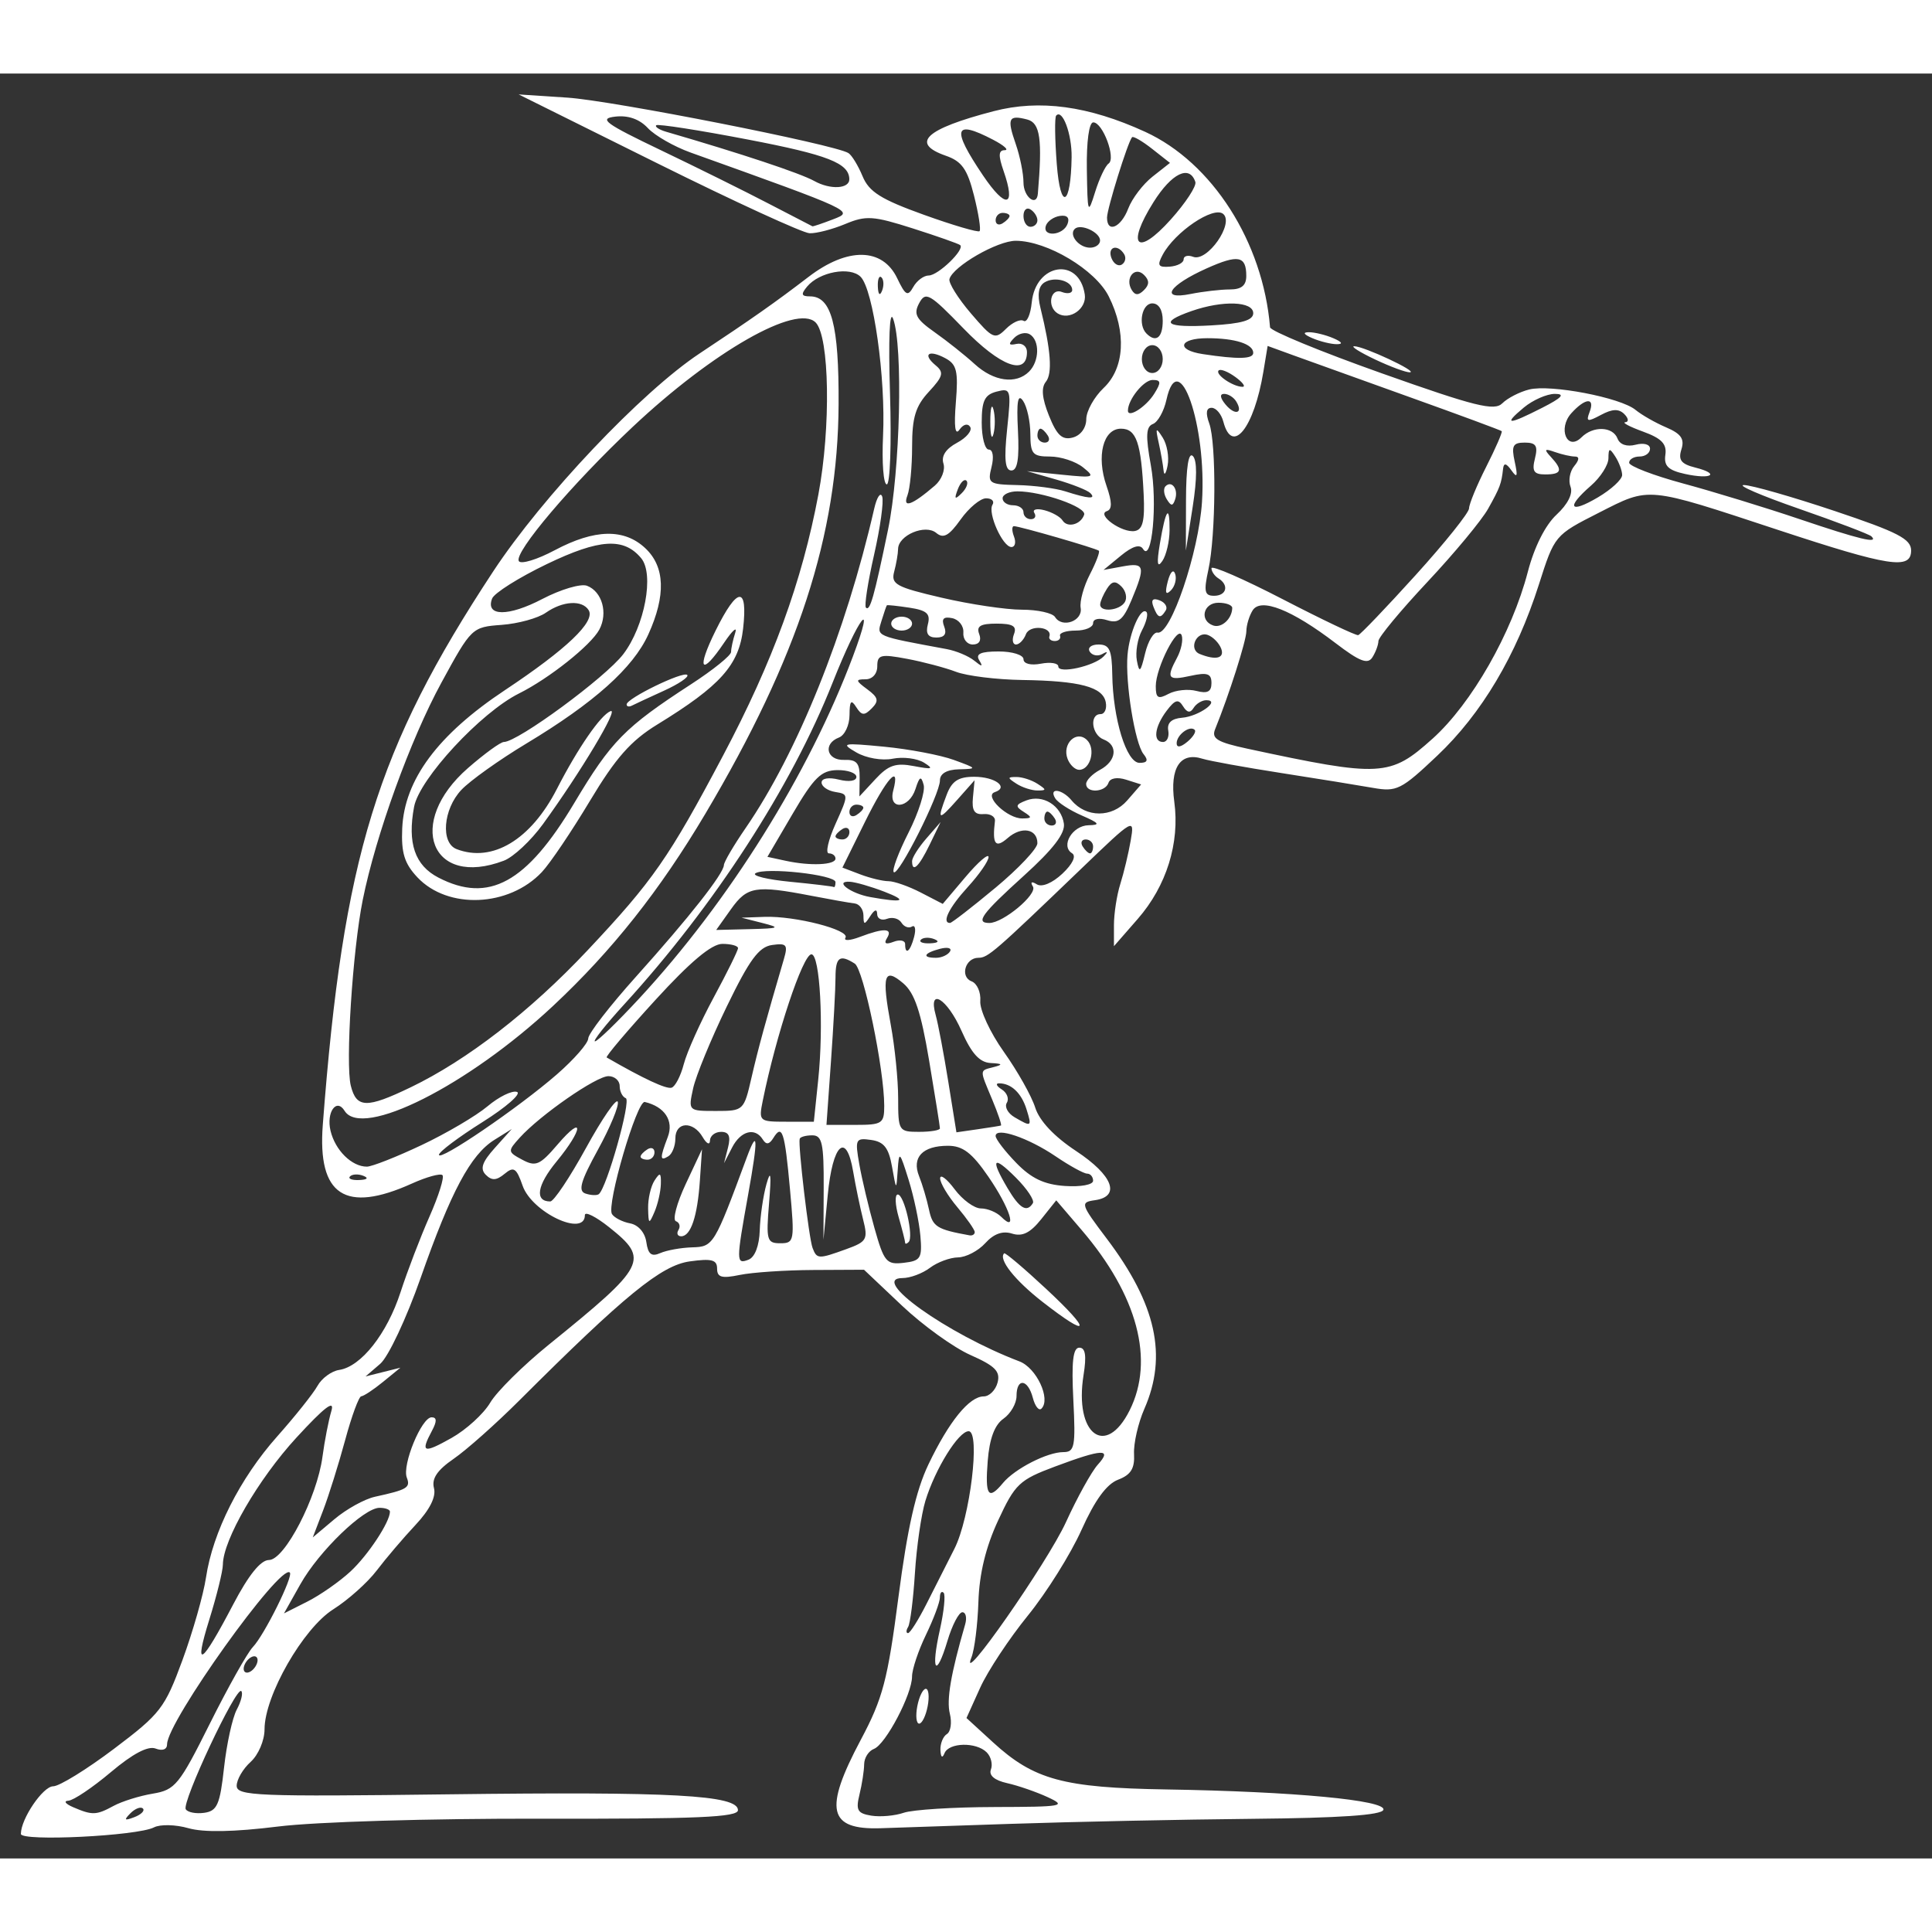 <?xml version="1.0" encoding="UTF-8"?>
<svg version="1.1" viewBox="0 0 370 341.83" xmlns="http://www.w3.org/2000/svg" xmlns:cc="http://creativecommons.org/ns#" xmlns:dc="http://purl.org/dc/elements/1.1/" xmlns:rdf="http://www.w3.org/1999/02/22-rdf-syntax-ns#" width="45" height="45">
<rect x="0" y="0" width="370" height="341.83" fill="#333333" stroke="none"/>
<path d="m4 337.13c0-2.888 4.231-9.12 6.191-9.12 1.167 0 6.402-3.227 11.632-7.172 8.911-6.72 9.737-7.79 13.121-17 1.986-5.405 4.015-12.528 4.509-15.828 1.3-8.686 6.493-18.97 13.642-27.012 3.431-3.86 6.899-8.211 7.707-9.67 0.808-1.459 2.676-2.833 4.15-3.054 4.203-0.63 9.168-6.923 11.76-14.905 1.305-4.019 3.804-10.543 5.553-14.499 1.749-3.956 2.861-7.511 2.471-7.902-0.39-0.39-3.029 0.336-5.864 1.615-12.772 5.759-18.082 2.259-17.054-11.241 3.906-51.29 10.298-72.058 32.617-105.97 9.449-14.357 28.441-34.413 39.565-41.78 9.967-6.601 14.503-9.789 20.84-14.648 7.47-5.727 14.178-5.623 16.986 0.263 1.578 3.307 2.023 3.548 3.076 1.667 0.677-1.21 2.008-2.2 2.958-2.2 1.804 0 6.974-4.999 6.021-5.823-0.301-0.26-4.374-1.694-9.05-3.186-7.598-2.424-8.977-2.515-12.957-0.852-2.45 1.024-5.524 1.82-6.831 1.77-1.307-0.05-14.376-6.052-29.043-13.338l-26.667-13.247 9.333 0.614c8.608 0.566 51.123 8.951 53.811 10.612 0.646 0.399 1.867 2.398 2.713 4.44 1.24 2.993 3.515 4.425 11.716 7.375 5.598 2.013 10.411 3.428 10.695 3.143s-0.196-3.352-1.069-6.816c-1.276-5.066-2.331-6.558-5.393-7.626-6.866-2.394-3.942-5.121 9.144-8.53 8.813-2.296 18.163-1.025 29.014 3.943 12.86 5.888 22.587 21.107 23.931 37.444 0.057 0.691 9.682 4.655 21.39 8.809 17.91 6.355 21.573 7.266 23.093 5.745 0.994-0.994 3.304-2.183 5.135-2.642 4.105-1.03 17.525 1.543 20.383 3.908 1.157 0.957 3.792 2.462 5.856 3.343 2.865 1.223 3.557 2.22 2.924 4.213-0.644 2.029-0.055 2.806 2.642 3.483 4.879 1.225 3.106 2.336-1.954 1.225-3.218-0.707-4.069-1.535-3.762-3.662 0.301-2.087-0.726-3.157-4.27-4.445-2.567-0.933-4.097-1.742-3.4-1.798 0.701-0.056 0.616-0.752-0.19-1.558-1.054-1.054-2.291-1.011-4.469 0.155-2.6 1.391-2.899 1.317-2.185-0.543 1.097-2.858-0.81-2.744-3.482 0.209-2.666 2.945-0.811 7.373 1.937 4.625 2.228-2.228 6.001-2.096 6.898 0.241 0.445 1.161 1.794 1.618 3.476 1.178 1.564-0.409 2.748-0.077 2.748 0.77 0 0.819-0.9 1.489-2 1.489s-2 0.534-2 1.187c0 0.653 4.674 2.448 10.387 3.99 5.713 1.541 15.725 4.607 22.25 6.813 11.481 3.881 15.248 4.784 13.762 3.298-0.392-0.392-6.642-2.772-13.889-5.29-7.247-2.518-11.977-4.558-10.51-4.533 1.467 0.025 9.267 2.256 17.333 4.957 12.141 4.066 14.667 5.371 14.667 7.578 0 3.728-4.186 3.081-25.46-3.937-25.447-8.395-24.486-8.303-34.336-3.299-8.47 4.303-8.479 4.313-11.496 13.771-4.325 13.558-10.959 24.721-19.479 32.778-6.903 6.529-7.744 6.947-12.319 6.137-2.701-0.478-10.611-1.758-17.577-2.843-6.967-1.085-13.745-2.316-15.064-2.734-4.237-1.343-6.268 1.766-5.381 8.235 1.082 7.895-1.486 16.136-6.996 22.447l-4.559 5.222v-4.023c0-2.213 0.549-5.763 1.219-7.889 0.671-2.126 1.566-5.869 1.99-8.317 0.761-4.391 0.633-4.318-9.409 5.333-16.705 16.056-17.931 17.118-19.76 17.118-2.517 0-3.567 3.641-1.3 4.51 1.048 0.402 1.796 2.102 1.663 3.777-0.133 1.675 1.893 6.046 4.501 9.713 2.609 3.667 5.313 8.467 6.01 10.667 0.813 2.567 3.624 5.557 7.843 8.343 7.042 4.651 8.592 8.704 3.6 9.413-2.853 0.405-2.758 0.711 2.287 7.393 9.454 12.522 11.634 22.402 7.183 32.56-1.195 2.726-2.084 6.618-1.977 8.648 0.147 2.781-0.606 3.995-3.053 4.926-2.206 0.839-4.457 3.928-7.013 9.623-2.071 4.614-6.694 11.997-10.276 16.407-3.581 4.41-7.689 10.627-9.13 13.815l-2.619 5.796 5.066 4.641c7.846 7.186 13.477 8.72 33.173 9.037 24.37 0.392 42.222 2.069 41.601 3.906-0.343 1.015-8.337 1.564-25.052 1.721-13.502 0.127-34.449 0.564-46.549 0.972s-23.2 0.781-24.667 0.829c-10.058 0.329-10.933-3.549-3.82-16.921 4.236-7.963 5.147-11.419 7.23-27.433 1.708-13.123 3.336-20.311 5.739-25.333 3.935-8.224 7.827-13.011 10.576-13.011 1.08 0 2.277-1.197 2.66-2.66 0.557-2.131-0.472-3.177-5.179-5.259-3.231-1.429-9.143-5.69-13.139-9.469l-7.264-6.87-9.735 0.049c-5.354 0.027-11.685 0.453-14.068 0.947-3.443 0.713-4.333 0.464-4.333-1.214 0-1.695-1.04-1.967-5.261-1.376-5.425 0.759-12.438 6.485-32.616 26.629-4.468 4.461-10.123 9.487-12.568 11.17-3.162 2.177-4.251 3.799-3.775 5.62 0.436 1.666-0.806 4.135-3.556 7.07-2.324 2.48-5.658 6.396-7.409 8.702-1.751 2.306-5.494 5.651-8.318 7.434-5.778 3.647-13.166 16.544-13.166 22.983 0 2.138-1.179 4.898-2.667 6.245-1.467 1.327-2.667 3.382-2.667 4.566 0 1.946 3.909 2.104 40.664 1.639 42.81-0.541 55.336 0.146 55.336 3.033 0 1.357-7.834 1.697-37.667 1.634-21.534-0.045-43.128 0.598-50.418 1.502-8.441 1.047-14.245 1.153-17.17 0.315-2.44-0.7-5.387-0.768-6.582-0.153-3.197 1.647-25.496 2.74-25.496 1.25zm23.369-4.862c-0.411-0.411-1.486-8.5e-4 -2.391 0.91-1.307 1.317-1.154 1.47 0.746 0.746 1.315-0.501 2.055-1.246 1.644-1.657zm163.05-0.288c13.194-0.028 13.951-0.167 10.247-1.88-2.2-1.017-5.705-2.229-7.788-2.692-2.417-0.538-3.541-1.487-3.104-2.624 0.376-0.98 0.011-2.455-0.812-3.277-2.012-2.012-7.243-1.902-8.079 0.171-0.414 1.026-0.713 0.8-0.778-0.588-0.058-1.24 0.497-2.627 1.233-3.082 0.736-0.455 0.991-2.21 0.567-3.9-0.666-2.652 0.195-7.67 2.931-17.097 0.372-1.283 0.132-2.333-0.535-2.333-0.667 0-1.949 2.458-2.849 5.463-2.199 7.339-3.234 5.821-1.452-2.13 0.783-3.495 1.103-6.674 0.712-7.066-0.392-0.392-0.712 0.017-0.712 0.908 0 0.891-1.2 4.104-2.667 7.139-1.467 3.036-2.667 6.631-2.667 7.989 0 3.413-5.05 13.005-7.303 13.869-1.017 0.39-1.857 1.711-1.868 2.935-0.011 1.224-0.412 3.826-0.892 5.782-0.74 3.016-0.397 3.633 2.262 4.064 1.724 0.279 4.523 0.029 6.221-0.556 1.698-0.585 9.498-1.078 17.333-1.095zm-14.746-19.303c0.35-1.833 1.084-3.333 1.63-3.333 0.546 0 0.706 1.5 0.356 3.333-0.35 1.833-1.084 3.333-1.63 3.333-0.546 0-0.706-1.5-0.356-3.333zm-153.92 19.086c1.602-0.869 4.985-1.925 7.518-2.346 4.276-0.711 5.058-1.671 10.923-13.42 3.475-6.96 7.178-13.554 8.23-14.654 2.204-2.305 7.79-13.562 7.082-14.271-1.799-1.799-23.507 28.565-23.507 32.881 0 1.01-0.875 1.339-2.204 0.829-1.449-0.556-4.386 0.994-8.572 4.524-3.503 2.953-7.161 5.412-8.129 5.464-0.968 0.051-0.561 0.609 0.906 1.24 3.682 1.582 4.427 1.559 7.754-0.247zm21.156-7.34c0.501-4.54 1.599-9.541 2.441-11.114 0.842-1.573 1.227-3.164 0.856-3.535-0.967-0.967-11.436 21.328-10.628 22.635 0.37 0.598 1.966 0.903 3.546 0.678 2.47-0.352 3.002-1.57 3.785-8.663zm6.423-20.57c0-0.733-0.6-0.963-1.333-0.509-0.733 0.453-1.333 1.424-1.333 2.157s0.6 0.963 1.333 0.509c0.733-0.453 1.333-1.424 1.333-2.157zm154.82-26.448c2.161-4.733 4.905-9.683 6.097-11 2.823-3.119 0.891-3.032-8.202 0.37-6.835 2.557-7.652 3.332-10.898 10.333-2.367 5.104-3.595 10.174-3.772 15.569-0.144 4.4-0.747 9.2-1.339 10.667-2.57 6.368 14.569-18.174 18.115-25.939zm-159.49 15.77c2.954-5.637 5.26-8.498 6.851-8.501 3.004-4e-3 9.202-11.967 10.245-19.775 0.408-3.055 1.177-7.004 1.707-8.775 0.677-2.261-1.316-0.739-6.694 5.111-7.317 7.959-14.059 19.601-14.087 24.324-0.007 1.218-1.176 5.951-2.597 10.518-3.043 9.776-1.582 8.85 4.575-2.901zm132.81-0.164c1.572-3.117 3.961-7.836 5.309-10.487 3.002-5.907 5.013-22.513 2.726-22.513-1.934 0-6.403 7.196-8.282 13.333-0.786 2.567-1.688 8.785-2.004 13.818-0.316 5.034-0.904 9.684-1.305 10.333-0.402 0.65-0.409 1.181-0.016 1.181 0.393 0 2.001-2.55 3.573-5.667zm-110.34-6.152c3.369-3.128 7.548-9.466 7.548-11.448 0-0.403-0.898-0.733-1.996-0.733-2.995 0-11.608 8.316-15.163 14.642l-3.136 5.579 4.481-2.263c2.464-1.244 6.184-3.844 8.266-5.777zm4.65-14.293c6.224-1.358 6.868-1.745 6.125-3.682-0.926-2.414 2.831-11.539 4.751-11.539 1.019 0 1.039 0.765 0.068 2.579-2.245 4.195-1.655 4.413 3.74 1.381 2.816-1.583 6.152-4.624 7.412-6.758 1.261-2.134 6.307-7.13 11.213-11.102 18.737-15.168 19.328-16.314 11.588-22.489-2.567-2.048-4.667-3.098-4.667-2.333 0 4.275-10.14-0.514-11.924-5.632-1.187-3.405-1.692-3.737-3.456-2.273-1.551 1.287-2.446 1.335-3.592 0.189-1.146-1.146-0.716-2.429 1.723-5.149l3.249-3.623-3.333 2.079c-4.553 2.841-8.304 9.862-14.12 26.433-2.722 7.754-6.183 15.114-7.736 16.45l-2.811 2.417 6.667-1.668-3.333 2.721c-1.833 1.496-3.704 2.734-4.158 2.75-0.453 0.016-1.839 3.78-3.079 8.363-1.24 4.583-3.144 10.658-4.231 13.498l-1.976 5.165 4.158-3.499c2.287-1.924 5.762-3.849 7.722-4.276zm120.3-2.643c2.265-2.729 8.485-5.912 11.553-5.912 2.174 0 2.373-1.035 1.921-10-0.37-7.328-0.064-10 1.145-10 1.173 0 1.407 1.515 0.811 5.243-1.812 11.331 4.23 15.952 8.829 6.753 4.811-9.622 1.508-22.028-9.194-34.53l-4.864-5.683-2.881 3.613c-2.094 2.626-3.618 3.379-5.58 2.756-1.809-0.574-3.5 0.029-5.129 1.829-1.337 1.477-3.687 2.705-5.224 2.728-1.536 0.023-3.958 0.923-5.381 2-1.423 1.077-3.786 1.958-5.249 1.958-6.456 0 8.554 10.696 22.393 15.958 3.271 1.244 6.054 7.211 4.218 9.046-0.484 0.484-1.226-0.444-1.649-2.062-0.95-3.633-3.125-3.877-3.125-0.351 0 1.425-1.128 3.381-2.507 4.347-1.692 1.185-2.671 3.812-3.01 8.076-0.532 6.692 0.11 7.621 2.923 4.232zm7.585-34.675c-5.329-4.152-8.519-8.186-7.356-9.303 0.201-0.193 3.843 2.893 8.094 6.857 8.79 8.197 8.382 9.55-0.738 2.445zm-54.167-13.713c0.087-2.671 0.666-6.657 1.287-8.857 0.824-2.918 0.958-1.925 0.497 3.667-0.585 7.094-0.423 7.667 2.16 7.667 2.675 0 2.752-0.434 1.849-10.333-1.013-11.107-1.489-12.572-3.191-9.819-0.766 1.239-1.368 1.328-2.006 0.295-1.485-2.403-4.236-1.691-5.891 1.524l-1.544 3 0.764-3c0.55-2.16 0.178-3-1.326-3-1.149 0-2.108 0.75-2.13 1.667-0.022 0.925-0.645 0.628-1.4-0.667-1.826-3.134-5.226-2.969-5.226 0.255 0 1.423-0.6 2.959-1.333 3.412-1.647 1.018-1.667 0.384-0.114-3.701 1.177-3.095-0.601-5.792-4.408-6.687-1.499-0.352-7.38 19.731-6.286 21.465 0.445 0.705 2.008 1.506 3.475 1.782 1.575 0.296 2.846 1.765 3.106 3.59 0.331 2.328 0.988 2.845 2.667 2.102 1.225-0.543 3.982-1.039 6.128-1.102 4.048-0.119 4.214-0.392 10.419-17.158 2.151-5.812 2.233-3.787 0.286 7.043-2.321 12.91-2.319 13.396 0.062 12.482 1.224-0.47 2.061-2.651 2.158-5.625zm-15.561-0.077c0.415-0.671 0.192-1.421-0.494-1.667-0.686-0.246 0.157-3.447 1.875-7.114l3.123-6.667-0.407 6c-0.465 6.86-1.743 10.667-3.581 10.667-0.698 0-0.93-0.549-0.516-1.22zm-5.816-4.114c-0.04-1.833 0.508-4.233 1.219-5.333 1.067-1.651 1.28-1.534 1.219 0.667-0.04 1.467-0.589 3.867-1.219 5.333-1.05 2.442-1.152 2.386-1.219-0.667zm-1.448-9.921c0-0.323 0.6-0.959 1.333-1.412 0.733-0.453 1.333-0.189 1.333 0.588 0 0.777-0.6 1.412-1.333 1.412-0.733 0-1.333-0.265-1.333-0.588zm53.585 15.122c-0.228-2.639-1.238-7.439-2.244-10.667-1.713-5.494-1.846-5.613-2.094-1.868-0.262 3.956-0.274 3.949-1.089-0.667-0.636-3.602-1.547-4.769-3.994-5.115-2.99-0.423-3.119-0.159-2.269 4.667 0.495 2.813 1.799 8.302 2.898 12.198 1.837 6.514 2.287 7.049 5.603 6.667 3.266-0.377 3.566-0.868 3.191-5.215zm-2.919 1.346c0-0.31-0.558-2.51-1.24-4.889-0.682-2.378-0.757-4.324-0.167-4.324 1.242 0 3.093 8.091 2.083 9.102-0.372 0.372-0.676 0.422-0.676 0.112zm-11.26 1.245c3.931-1.421 4.181-1.863 3.217-5.667-0.576-2.269-1.436-6.414-1.911-9.211-1.313-7.719-3.926-5.291-4.865 4.523l-0.82 8.562 0.044-10c0.037-8.465-0.297-10-2.18-10-1.223 0-2.31 0.3-2.415 0.667-0.342 1.194 1.767 19.082 2.465 20.899 0.826 2.153 1.112 2.163 6.467 0.226zm24.593-3.266c0-0.444-1.5-2.59-3.333-4.769-1.833-2.179-3.314-4.665-3.291-5.526 0.023-0.86 1.273 0.086 2.778 2.102 1.505 2.017 3.766 3.667 5.024 3.667 1.259 0 3.009 0.72 3.889 1.6 3.236 3.236 1.651-1.712-2.464-7.693-3.145-4.572-4.894-5.907-7.733-5.907-4.866 0-6.972 2.223-5.525 5.83 0.626 1.56 1.48 4.445 1.899 6.411 0.698 3.28 1.473 3.77 7.757 4.911 0.55 0.1 1-0.182 1-0.626zm11.134-5.536c0.343-0.556-1.121-2.756-3.255-4.889-4.388-4.388-4.955-3.667-1.591 2.026 2.304 3.901 3.696 4.723 4.846 2.862zm-85.582-10.565c3.091-5.633 5.83-9.612 6.087-8.844s-1.454 4.895-3.8 9.17c-3.322 6.053-3.85 7.911-2.385 8.399 1.034 0.345 2.18 0.396 2.547 0.115 1.522-1.17 6.251-17.968 5.173-18.377-0.645-0.244-1.173-1.294-1.173-2.333 0-1.039-0.97-1.889-2.155-1.889-2.329 0-13.05 7.438-16.98 11.78-2.348 2.594-2.333 2.721 0.493 4.233 2.568 1.374 3.365 1.031 6.723-2.894 5.145-6.015 4.989-3.027-0.169 3.23-3.753 4.553-4.239 7.65-1.203 7.65 0.671 0 3.749-4.609 6.841-10.241zm97.115 6.273c0-0.751-0.516-1.365-1.147-1.365s-3.347-1.492-6.035-3.317c-5.229-3.548-11.485-5.668-11.485-3.891 0 0.595 1.774 2.91 3.943 5.145 2.9 2.989 5.369 4.16 9.333 4.429 3.027 0.205 5.39-0.233 5.39-1zm-139.75-0.943c-0.963-0.385-2.112-0.338-2.556 0.105-0.443 0.443 0.344 0.758 1.75 0.7 1.553-0.064 1.869-0.38 0.806-0.806zm11.108-5.866c4.784-2.26 10.483-5.611 12.664-7.447 2.181-1.835 4.718-3.076 5.638-2.757 0.92 0.319-2.05 2.92-6.6 5.78-4.55 2.86-8.3 5.672-8.333 6.25-0.083 1.445 15.28-9.026 22.589-15.395 3.29-2.867 5.99-5.962 6-6.877 0.01-0.915 4.138-6.252 9.175-11.861 10.168-11.323 16.749-19.681 16.806-21.344 0.02-0.601 1.888-3.783 4.15-7.071 9.94-14.447 19.172-37.373 24.631-61.169 0.505-2.2 1.193-3.253 1.529-2.341 0.336 0.913-0.362 5.938-1.552 11.168s-1.893 9.778-1.564 10.108c0.778 0.778 1.558-1.968 4.241-14.935 2.328-11.251 2.901-35.181 0.968-40.391-0.68-1.833-0.918 3.909-0.593 14.333 0.298 9.565 0.021 17.393-0.616 17.394-0.637 0.002-0.959-4.183-0.716-9.299 0.526-11.078-1.86-28.001-4.292-30.449-2.021-2.033-7.908-0.957-10.258 1.875-1.22 1.47-1.099 1.869 0.565 1.869 4.104 0 5.546 5.448 5.472 20.667-0.121 25.034-7.743 48.461-25.507 78.398-8.722 14.7-17.863 26.236-29.156 36.801-16.341 15.286-36.618 25.496-39.945 20.113-1.562-2.528-3.541 0.293-2.688 3.834 0.899 3.734 4.064 6.854 6.953 6.854 0.958 0 5.656-1.849 10.44-4.11zm99.309-3.223c0-0.366-0.932-6.216-2.072-13-1.572-9.359-2.769-12.925-4.96-14.786-3.681-3.124-4.145-1.578-2.384 7.946 0.779 4.214 1.416 10.552 1.416 14.084 0 6.246 0.109 6.422 4 6.422 2.2 0 4-0.3 4-0.666zm11.685-0.545c0.193-0.067-0.557-2.295-1.667-4.952-2.476-5.926-2.497-5.517 0.315-6.251 1.792-0.468 1.652-0.646-0.604-0.764-2.135-0.112-3.663-1.794-5.592-6.155-2.751-6.22-6.476-8.48-4.942-3 0.462 1.65 1.542 7.371 2.402 12.713l1.562 9.713 4.087-0.59c2.248-0.325 4.245-0.645 4.438-0.713zm-34.994-8.758c1.081-10.359 0.34-24.03-1.302-24.03-1.639 0-6.767 15.426-9.318 28.03-0.799 3.946-0.704 4.03 4.483 4.03h5.299zm12.641 4.97c-4e-3 -7.027-3.971-26.159-5.645-27.222-2.883-1.83-3.686-1.245-3.686 2.684 0 2.087-0.39 9.287-0.866 16l-0.866 12.205h5.533c5.147 0 5.533-0.255 5.531-3.667zm27.245 0.667c-0.969-3.103-2.931-4.959-5.244-4.959-0.733 0-0.506 0.524 0.504 1.164 1.011 0.64 1.448 1.794 0.972 2.564-0.476 0.77 0.197 2.019 1.496 2.775 3.257 1.896 3.33 1.847 2.272-1.544zm-52.677-6c1.275-5.553 2.739-10.913 6.224-22.784 0.798-2.719 0.508-3.06-2.271-2.667-2.525 0.357-4.325 2.801-8.677 11.784-3.02 6.233-5.918 13.283-6.439 15.667-0.947 4.324-0.938 4.333 4.38 4.333 5.264 0 5.346-0.077 6.783-6.333zm-65.241 1.794c10.828-5.223 22.878-14.554 33.824-26.19 12.566-13.358 15.61-17.732 26-37.363 9.524-17.994 15.103-33.28 18.238-49.966 2.413-12.848 2.135-30.287-0.526-32.947-3.618-3.618-19.679 5.549-35.034 19.995-11.65 10.961-22.799 24.105-21.806 25.711 0.401 0.649 3.5-0.293 6.886-2.094 7.638-4.061 13.286-4.183 17.34-0.375 3.772 3.543 3.962 9.043 0.571 16.509-2.909 6.404-10.377 13.084-23.36 20.895-5.202 3.13-10.808 7.13-12.458 8.888-3.484 3.714-3.989 10.144-0.891 11.333 6.849 2.628 14.198-1.786 19.202-11.533 4.027-7.845 8.389-14.166 10.281-14.899 1.652-0.64-5.7 11.644-12.954 21.644-2.288 3.155-5.657 6.304-7.486 7-13.974 5.313-18.858-7.279-6.878-17.732 3.149-2.748 6.245-4.998 6.88-5 2.664-8e-3 19.476-12.371 22.864-16.812 4.112-5.391 5.968-15.329 3.433-18.383-3.327-4.009-7.997-3.719-18.059 1.121-5.366 2.581-10.086 5.553-10.49 6.605-1.325 3.453 3.103 3.49 9.624 0.079 3.523-1.842 7.373-2.978 8.556-2.525 2.894 1.111 4.045 5.227 2.348 8.398-1.596 2.982-9.62 9.362-15.37 12.221-7.321 3.64-19.096 16.357-20.1 21.708-1.309 6.977 0.152 11.229 4.661 13.56 9.645 4.987 16.883 1.016 26.006-14.266 7.1-11.895 9.681-14.52 22.374-22.76 4.217-2.737 7.667-5.522 7.667-6.188 0-0.666 0.356-2.31 0.791-3.653s-0.524-0.492-2.131 1.891c-4.412 6.543-5.346 5.197-1.62-2.333 4.188-8.462 6.192-8.607 5.264-0.379-0.787 6.981-4.351 10.964-16.447 18.379-5.058 3.101-7.955 6.386-12.887 14.611-3.499 5.836-7.637 11.969-9.196 13.628-6.309 6.715-18.026 7.214-23.849 1.015-2.482-2.642-3.111-4.666-2.907-9.351 0.406-9.322 6.804-17.945 19.648-26.478 11.854-7.875 17.397-13.165 16.061-15.327-1.237-2.002-4.965-1.784-8.197 0.48-1.501 1.052-5.312 2.102-8.468 2.333-5.686 0.418-5.791 0.519-11.55 11.088-5.929 10.881-12.547 29.164-15.052 41.578-1.944 9.636-3.342 31.39-2.287 35.593 1.084 4.321 3.029 4.37 11.485 0.29zm41.341-73.322c0-1.151 10.832-6.417 11.607-5.643 0.375 0.375-1.633 1.735-4.463 3.023-2.829 1.288-5.594 2.573-6.144 2.856-0.55 0.283-1 0.177-1-0.236zm10.951 68.871c0.59-2.278 3.168-8.021 5.728-12.76 2.56-4.74 4.654-8.985 4.654-9.433 0-0.449-1.35-0.815-3-0.815-2.049 4.8e-4 -6.112 3.403-12.819 10.737-5.4 5.905-9.6 10.862-9.333 11.016 7.063 4.077 11.409 6.103 12.424 5.79 0.7-0.215 1.755-2.256 2.345-4.534zm-8.551-12.543c17.236-18.617 32.486-43.021 40.928-65.496 4.509-12.003 1.123-7.639-3.88 5.001-7.902 19.965-22.62 42.685-39.915 61.616-3.557 3.893-6.075 7.079-5.596 7.079s4.287-3.69 8.463-8.201zm59.523-9.008c0.411-0.665-0.454-0.895-1.921-0.511-3.113 0.814-3.507 1.72-0.747 1.72 1.057 0 2.257-0.544 2.668-1.209zm-6.87-2.793c0.384-1.468 0.195-2.358-0.419-1.978s-1.519 0.04-2.01-0.756c-0.492-0.795-1.733-1.124-2.759-0.73-1.026 0.394-1.874-0.015-1.886-0.909-0.013-1.028-0.495-0.89-1.313 0.375-1.133 1.753-1.295 1.739-1.313-0.111-0.011-1.161-0.77-2.196-1.687-2.3-0.917-0.104-4.667-0.768-8.333-1.476-10.624-2.05-12.247-1.78-15.333 2.554l-2.848 4 6.424-0.158c5.699-0.14 5.972-0.273 2.424-1.176l-4-1.018 4.41-0.158c5.857-0.21 16.414 2.51 15.498 3.992-0.399 0.646 0.847 0.577 2.77-0.154 4.622-1.757 6.363-1.68 5.183 0.231-0.648 1.049-0.237 1.281 1.255 0.709 1.22-0.468 2.219-0.27 2.219 0.44 0 2.21 0.989 1.419 1.72-1.377zm3.863 0.424c-0.963-0.385-2.112-0.338-2.556 0.105-0.443 0.443 0.344 0.758 1.75 0.7 1.553-0.064 1.869-0.38 0.806-0.806zm11.681-9.805c4.438-3.693 8.069-7.543 8.069-8.556 0-2.768-3.031-3.311-5.667-1.015-2.377 2.07-3.006 1.244-2.466-3.237 0.101-0.838-0.878-1.438-2.175-1.333-1.752 0.141-2.277-0.669-2.041-3.144l0.318-3.333-3.318 3.741c-3.671 4.14-3.92 4.018-2.017-0.988 0.992-2.61 2.237-3.42 5.255-3.42 4.016 0 6.718 2.02 3.941 2.946-2.133 0.711 2.416 5.06 5.266 5.034 1.899-0.017 1.941-0.208 0.275-1.262-1.661-1.05-1.582-1.387 0.515-2.192 3.152-1.209 6.663 0.958 7.184 4.435 0.281 1.872-2.047 4.906-7.667 9.992-8.075 7.307-9.346 9.047-6.609 9.047 2.658 0 9.254-5.51 8.349-6.975-0.547-0.885-0.259-1.048 0.75-0.425 0.967 0.598 2.969-0.237 4.887-2.04 1.968-1.849 2.7-3.392 1.856-3.913-2.252-1.392 0.065-5.31 3.174-5.366 2.314-0.042 2.064-0.397-1.316-1.868-2.295-0.999-4.581-2.475-5.079-3.281-1.314-2.126 1.314-1.8 3.129 0.387 2.773 3.341 7.756 3.35 10.653 0.018l2.667-3.067-2.873-0.912c-1.715-0.544-3.076-0.303-3.376 0.598-0.612 1.836-4.281 2.028-4.281 0.224 0-0.708 1.2-1.929 2.667-2.714 3.147-1.684 3.496-4.73 0.667-5.816-2.278-0.874-2.744-4.851-0.569-4.851 0.787 0 1.234-1.024 0.993-2.275-0.565-2.932-4.931-4.094-16.004-4.259-4.902-0.073-10.602-0.777-12.667-1.565-2.064-0.787-6.303-1.91-9.42-2.494-5.026-0.943-5.667-0.781-5.667 1.432 0 1.454-0.941 2.494-2.255 2.494-1.962 0-1.919 0.248 0.333 1.91 2.119 1.564 2.276 2.227 0.866 3.655-1.418 1.437-1.944 1.394-2.98-0.244-0.973-1.54-1.262-1.193-1.278 1.535-0.011 1.938-0.92 3.869-2.02 4.292-3.119 1.197-2.37 4.409 1 4.29 2.396-0.085 2.991 0.608 2.957 3.443l-0.043 3.549 3.072-3.315c2.492-2.689 3.884-3.159 7.377-2.49 3.51 0.672 3.865 0.55 1.92-0.662-1.311-0.817-4.011-1.157-6-0.755-2.039 0.412-5.069-0.11-6.949-1.199-3.079-1.783-2.671-1.866 5.333-1.097 4.767 0.458 10.767 1.598 13.333 2.533 4.485 1.634 4.524 1.704 1 1.794-2.36 0.06-3.667 0.82-3.667 2.132 0 2.631-7.962 18.444-8.844 17.563-0.368-0.368 0.906-3.777 2.831-7.576 1.925-3.799 3.229-7.909 2.898-9.133-0.486-1.796-0.788-1.646-1.566 0.774-1.227 3.82-5.26 4.135-4.266 0.333 1.411-5.397-1.265-2.427-5.437 6.032l-4.289 8.698 3.423 1.302c1.883 0.716 4.314 1.302 5.403 1.302s3.871 0.978 6.183 2.174l4.203 2.174 4.377-5.174c2.408-2.845 4.386-4.557 4.397-3.804 0.011 0.753-1.78 3.34-3.98 5.749-3.585 3.925-5.047 6.881-3.403 6.881 0.329 0 4.229-3.022 8.667-6.715zm-15.931-5.137c0-0.652 1.23-2.602 2.733-4.333l2.733-3.148-2.1 4.333c-2.067 4.264-3.365 5.479-3.365 3.148zm20-14.814c-1.778-1.149-1.778-1.292 0-1.292 1.1 0 2.9 0.582 4 1.292 1.778 1.149 1.778 1.292 0 1.292-1.1 0-2.9-0.582-4-1.292zm9.781-4.756c-1.111-2.896 1.71-5.619 3.729-3.6 1.707 1.707 0.649 5.69-1.51 5.69-0.779 0-1.778-0.94-2.219-2.09zm-35.114 25.423c-2.567-0.988-5.537-1.843-6.6-1.899-3.079-0.162 0.165 2.261 3.933 2.937 6.332 1.136 7.317 0.752 2.667-1.039zm-9.333-1.83c0-1.409-13.452-2.89-15.333-1.688-0.733 0.468 2.267 1.201 6.667 1.627s8.15 0.877 8.333 1c0.183 0.123 0.333-0.3 0.333-0.94zm-9.5e-4 -4.503c5.2e-4 -0.55-0.57-1-1.267-1s-0.121-2.55 1.282-5.667c2.522-5.605 2.522-5.671-0.065-6.093-1.438-0.234-2.615-1.049-2.615-1.811 0-0.812 1.38-1.039 3.333-0.549 1.922 0.482 3.333 0.261 3.333-0.522 0-0.747-1.65-1.334-3.667-1.304-3.064 0.045-4.465 1.416-8.519 8.333l-4.852 8.279 3.519 0.76c4.721 1.02 9.517 0.805 9.518-0.427zm49.334-2.333c0-0.733-0.635-1.333-1.412-1.333-0.777 0-1.041 0.6-0.588 1.333s1.089 1.333 1.412 1.333c0.323 0 0.588-0.6 0.588-1.333zm-46.667-2.745c0-0.777-0.6-1.041-1.333-0.588-0.733 0.453-1.333 1.089-1.333 1.412 0 0.323 0.6 0.588 1.333 0.588s1.333-0.635 1.333-1.412zm39.333-2.588c-0.453-0.733-1.089-1.333-1.412-1.333s-0.588 0.6-0.588 1.333c0 0.733 0.635 1.333 1.412 1.333 0.777 0 1.041-0.6 0.588-1.333zm-36.667-2.079c0-0.323-0.6-0.588-1.333-0.588-0.733 0-1.333 0.635-1.333 1.412 0 0.777 0.6 1.041 1.333 0.588 0.733-0.453 1.333-1.089 1.333-1.412zm109-13.207c7.502-6.745 15.199-20.226 18.262-31.986 1.236-4.744 3.341-8.932 5.494-10.928 2.168-2.01 3.183-4.038 2.678-5.354-0.447-1.165-0.129-2.942 0.707-3.949 0.982-1.184 1.029-1.831 0.132-1.831-0.763 0-2.487-0.388-3.83-0.863-1.998-0.706-2.139-0.536-0.776 0.933 2.347 2.53 2.082 3.358-1.073 3.358-2.188 0-2.586-0.614-1.975-3.048 0.609-2.428 0.212-3.048-1.953-3.048-2.27 0-2.586 0.604-1.918 3.667 0.616 2.823 0.473 3.207-0.621 1.667-1-1.408-1.476-1.507-1.608-0.333-0.324 2.89-0.579 3.571-2.865 7.667-1.228 2.2-6.452 8.5-11.61 14-5.157 5.5-9.386 10.6-9.398 11.333-0.012 0.733-0.533 2.14-1.158 3.126-0.887 1.4-2.436 0.801-7.073-2.739-8.367-6.387-14.294-8.729-15.853-6.267-0.654 1.034-1.199 2.836-1.21 4.004-0.018 1.855-3.325 12.226-5.981 18.758-0.736 1.81 0.399 2.495 6.196 3.741 25.549 5.49 27.305 5.396 35.43-1.91zm-55.334 2.953c-1.657-2.079-3.53-13.656-3.073-19 0.372-4.347 2.553-9.3 3.624-8.228 0.367 0.367-0.02 1.949-0.858 3.516-0.839 1.567-1.278 4.169-0.976 5.781 0.465 2.485 0.705 2.28 1.573-1.35 0.564-2.355 1.64-4.155 2.392-4 2.506 0.515 7.883-15.306 8.507-25.035 0.94-14.642-4.477-30.171-6.814-19.533-0.478 2.178-1.641 4.255-2.583 4.617-1.332 0.511-1.421 2.27-0.399 7.909 1.306 7.203 0.219 18.801-1.501 16.018-0.595-0.962-2.024-0.528-4.228 1.285l-3.329 2.738 3.667-0.674c4.215-0.775 4.404-0.057 1.694 6.43-1.592 3.81-2.494 4.557-4.667 3.867-1.554-0.493-2.694-0.253-2.694 0.568 0 0.783-1.5 1.423-3.333 1.423-1.833 0-3.183 0.45-3 1 0.183 0.55-0.267 1-1 1-0.733 0-1.202-0.393-1.042-0.874 0.626-1.877-3.768-2.305-4.484-0.437-0.417 1.088-1.276 1.978-1.908 1.978s-0.803-0.9-0.381-2c0.58-1.511-0.236-2-3.333-2-3.097 0-3.913 0.489-3.333 2 0.471 1.228-1e-3 2-1.227 2-1.097 0-1.911-1.027-1.809-2.282 0.102-1.255-0.863-2.499-2.143-2.764-1.659-0.343-2.097 0.121-1.524 1.616 0.54 1.407 0.049 2.097-1.494 2.097-1.603 0-2.097-0.768-1.634-2.539 0.527-2.016-0.196-2.67-3.511-3.175-2.296-0.35-4.25-0.558-4.343-0.461-0.092 0.096-0.56 1.455-1.04 3.019-0.914 2.979-1.297 2.815 12.5 5.371 1.811 0.335 4.176 1.324 5.256 2.197 1.538 1.244 1.747 1.227 0.963-0.079-0.726-1.209 0.303-1.667 3.744-1.667 2.61 0 4.745 0.67 4.745 1.489 0 0.869 1.387 1.224 3.333 0.852 1.833-0.35 3.333-0.109 3.333 0.537 0 1.453 6.843-0.056 8.667-1.911 0.894-0.91 0.815-1.066-0.241-0.473-0.866 0.486-1.951 0.274-2.412-0.471-0.461-0.745 0.303-1.355 1.697-1.355 2.083 0 2.55 1.019 2.621 5.728 0.129 8.529 2.719 16.938 5.217 16.938 1.509 0 1.733-0.476 0.783-1.667zm-48.331-25c0-0.733 0.9-1.333 2-1.333s2 0.6 2 1.333c0 0.733-0.9 1.333-2 1.333s-2-0.6-2-1.333zm50.211-3.265c-0.495-1.289-0.101-1.686 1.183-1.194 1.058 0.406 1.593 1.276 1.187 1.932-1.022 1.653-1.51 1.501-2.37-0.738zm2.764-4.841c0.471-1.803 1.076-2.407 1.409-1.409 0.321 0.962-0.051 2.383-0.826 3.158-0.989 0.989-1.163 0.469-0.583-1.749zm-1.514-7.226c1.107-6.614 1.879-7.679 1.852-2.556-0.011 2.139-0.633 4.789-1.383 5.889-0.976 1.433-1.109 0.488-0.469-3.333zm4.998-8.358c0.016-6.231 0.484-9.232 1.312-8.404 0.828 0.828 0.819 4.288-0.025 9.692l-1.312 8.404 0.025-9.692zm-3.681-0.129c-0.574-0.929-0.684-2.05-0.244-2.49 1.193-1.193 2.494 0.562 1.85 2.495-0.452 1.355-0.766 1.354-1.606-0.005zm-0.614-5.512c-0.11-1.1-0.533-3.5-0.94-5.333-0.64-2.881-0.535-3.012 0.773-0.962 0.832 1.304 1.255 3.704 0.94 5.333-0.315 1.629-0.663 2.062-0.773 0.962zm5.958 49.676c-0.925-0.925-3.454 0.954-3.454 2.566 0 0.884 0.765 0.783 2.032-0.269 1.118-0.928 1.758-1.961 1.422-2.297zm-5.062 0.125c-0.261-1.464 0.626-2.281 2.655-2.447 3.217-0.263 7.485-3.355 4.631-3.355-0.837 0-1.932 0.664-2.433 1.476-0.636 1.029-1.249 0.93-2.026-0.327-0.887-1.435-1.524-1.26-3.124 0.858-2.349 3.109-2.688 5.994-0.703 5.994 0.765 0 1.216-0.989 1-2.198zm5.393-7.578c2.117 0.554 2.882 0.154 2.882-1.508 0-1.819-0.782-2.09-4-1.383-4.368 0.959-4.714 0.492-2.58-3.495 0.781-1.459 1.178-3.37 0.882-4.246-0.719-2.126-4.968 6.189-4.968 9.721 0 2.285 0.436 2.546 2.451 1.468 1.348-0.721 3.748-0.973 5.333-0.558zm4.737-8.121c-0.4-1.043-1.532-2.205-2.514-2.583-2.217-0.851-3.797 2.727-1.599 3.621 3.111 1.266 4.831 0.831 4.114-1.039zm37.248-14.066c5.627-6.213 10.23-11.961 10.23-12.774 0-0.813 1.479-4.4 3.288-7.972s3.142-6.64 2.963-6.818-8.108-3.111-17.621-6.518c-9.513-3.406-19.526-7.006-22.25-7.999l-4.954-1.805-0.814 4.925c-1.785 10.802-5.977 16.047-7.665 9.591-0.384-1.467-1.394-2.667-2.245-2.667-1.039 0-1.19 0.986-0.458 3 1.379 3.796 1.275 21.409-0.166 28-0.914 4.181-0.737 5 1.081 5 2.407 0 2.923-2.046 0.841-3.333-0.733-0.453-1.333-1.33-1.333-1.948s6.15 2.059 13.667 5.949c7.517 3.89 14.013 6.981 14.436 6.869 0.423-0.112 5.373-5.287 11-11.5zm-35.123 6.296c0.011-0.55-1.18-1-2.646-1-2.908 0-3.694 3.422-1 4.356 1.605 0.556 3.604-1.283 3.646-3.356zm-29.031-0.016c-0.211-1.239 0.583-4.123 1.765-6.409 1.182-2.286 1.955-4.327 1.718-4.536-0.522-0.459-15.197-4.706-16.262-4.706-0.414 0-0.408 0.9 0.015 2 0.422 1.1 0.2 2-0.494 2-1.675 0-4.599-6.529-3.628-8.1 0.419-0.678-0.132-1.233-1.226-1.233-1.093 0-3.287 1.825-4.875 4.055-2.235 3.138-3.291 3.72-4.672 2.574-2.101-1.743-7.277 0.442-7.307 3.084-0.011 0.891-0.346 2.839-0.746 4.33-0.649 2.414 0.348 2.961 9.115 5 5.413 1.259 12.314 2.29 15.334 2.29 3.02 0 5.883 0.633 6.361 1.407 1.354 2.191 5.334 0.766 4.903-1.756zm8.456-1.1c0.493-0.797 0.203-2.142-0.643-2.989-1.164-1.164-1.846-1.054-2.797 0.45-0.692 1.094-1.267 2.439-1.278 2.989-0.032 1.54 3.709 1.184 4.718-0.45zm3.612-20.6c-0.475-9.955-1.393-12.617-4.351-12.617-3.418 0-4.747 5.273-2.763 10.962 1.079 3.096 1.099 4.481 0.068 4.825-2.067 0.689 2.938 4.242 5.362 3.806 1.513-0.272 1.923-1.971 1.684-6.977zm-11.397 3.855c0.488-1.464-8.104-4.472-12.775-4.472-1.565 0-2.845 0.6-2.845 1.333 0 0.733 0.9 1.333 2 1.333s2 0.6 2 1.333c0 0.733 0.635 1.333 1.412 1.333 0.777 0 1.076-0.544 0.665-1.209-0.411-0.665 0.463-0.893 1.942-0.506 1.479 0.387 3.035 1.262 3.457 1.946 0.922 1.492 3.51 0.81 4.144-1.093zm103.03-7.604c-0.011-0.844-0.602-2.435-1.313-3.535-1.104-1.708-1.296-1.658-1.313 0.342-0.011 1.288-1.52 3.646-3.354 5.24-4.828 4.198-4.089 5.44 1.333 2.241 2.567-1.514 4.657-3.444 4.646-4.288zm-131.63 2.038c1.294-1.111 2.037-3.015 1.651-4.23-0.455-1.432 0.461-2.831 2.602-3.977 1.817-0.972 2.949-2.342 2.516-3.043-0.454-0.735-1.323-0.508-2.05 0.534-0.837 1.2-1.07-0.568-0.69-5.246 0.484-5.967 0.173-7.269-2.018-8.441-3.198-1.712-4.447-0.787-1.849 1.369 1.627 1.35 1.433 2.101-1.301 5.051-2.549 2.751-3.212 4.916-3.212 10.495 0 3.866-0.402 8.077-0.893 9.357-0.979 2.551 0.865 1.894 5.245-1.869zm6.057-0.942c-0.411-0.411-1.156 0.329-1.657 1.644-0.724 1.9-0.57 2.053 0.746 0.746 0.911-0.904 1.321-1.98 0.91-2.391zm23.72 2.369c-0.54-0.55-3.49-1.721-6.556-2.601l-5.574-1.601 6.667 0.679c6.205 0.632 6.488 0.535 4.079-1.399-1.423-1.143-4.274-2.078-6.333-2.078-3.332 0-3.747-0.478-3.766-4.333-0.011-2.383-0.639-5.233-1.396-6.333-1-1.455-1.267 0.09-0.98 5.668 0.279 5.409-0.089 7.668-1.251 7.667-1.214-0.001-1.429-2.081-0.818-7.925 0.796-7.613 0.717-7.894-2.02-7.178-2.292 0.599-2.849 1.756-2.849 5.923 0 2.848 0.611 5.178 1.359 5.178 0.784 0 1.005 1.411 0.522 3.333-0.793 3.161-0.536 3.34 4.975 3.466 3.196 0.073 7.311 0.613 9.145 1.2 4.476 1.433 5.979 1.538 4.796 0.333zm-19.153-13.667c0-2.567 0.274-3.617 0.61-2.333 0.335 1.283 0.335 3.383 0 4.667-0.335 1.283-0.61 0.233-0.61-2.333zm11.024 2.667c-0.453-0.733-1.089-1.333-1.412-1.333-0.323 0-0.588 0.6-0.588 1.333 0 0.733 0.635 1.333 1.412 1.333s1.041-0.6 0.588-1.333zm7.356-3.155c0.013-1.565 1.513-4.258 3.333-5.984 4.02-3.813 4.401-10.669 0.975-17.526-2.549-5.101-11.786-10.63-17.801-10.654-3.517-0.014-12.006 4.876-12.708 7.32-0.21 0.733 1.631 3.688 4.093 6.566 4.196 4.906 4.616 5.093 6.721 2.988 1.235-1.235 2.758-1.928 3.385-1.541 0.627 0.387 1.328-1.197 1.559-3.52 0.748-7.528 9.07-8.779 10.157-1.527 0.409 2.728-2.901 5.041-5.191 3.626-2.095-1.294-1.395-4.947 0.787-4.11 1.1 0.422 2 0.251 2-0.381 0-1.742-3.351-2.66-5.303-1.453-1.159 0.716-1.417 2.323-0.784 4.877 2.003 8.078 2.332 12.575 1.036 14.16-0.924 1.13-0.735 3.173 0.603 6.502 1.51 3.758 2.533 4.701 4.533 4.178 1.525-0.399 2.592-1.84 2.606-3.52zm87.31-2.178c3.802-1.938 4.465-2.667 2.43-2.667-1.54 0-4.217 1.18-5.949 2.622-4.04 3.366-3.021 3.378 3.519 0.044zm-74.293-2.692c1.364-2.184 1.309-2.641-0.315-2.641-1.699 0-4.725 3.76-4.725 5.87 0 1.508 3.469-0.715 5.04-3.23zm15.682 1.448c-0.483-0.782-1.517-1.422-2.297-1.422-0.884 0-0.783 0.765 0.269 2.032 1.829 2.204 3.463 1.712 2.028-0.61zm-0.131-4.646c-1.422-1.04-2.87-1.607-3.216-1.261-0.734 0.734 2.704 3.101 4.548 3.131 0.69 0.011 0.091-0.831-1.331-1.871zm-39.524-1.042c1.995-1.995 2.078-5.947 0.15-7.138-0.797-0.493-2.147-0.185-3 0.683-1.183 1.205-1.077 1.478 0.45 1.151 1.1-0.236 2 0.463 2 1.553 0 4.656-5.096 2.774-12.117-4.475-6.529-6.741-7.297-7.181-8.528-4.881-1.121 2.094-0.611 3.05 2.98 5.579 2.383 1.679 5.826 4.419 7.652 6.09 3.643 3.333 7.927 3.925 10.414 1.438zm25.6-2.4c0-1.482-0.889-2.667-2-2.667-1.111 0-2 1.185-2 2.667 0 1.482 0.889 2.667 2 2.667 1.111 0 2-1.185 2-2.667zm17.333-1.191c0-1.695-3.482-2.809-8.776-2.809-5.442 0-6.102 2.256-0.891 3.045 6.803 1.031 9.667 0.961 9.667-0.236zm-17.333-6.143c0-2.074-0.756-3.333-2-3.333-2 0-2.788 4.101-1.111 5.778 1.813 1.813 3.111 0.793 3.111-2.444zm17.333-1.452c0-2.289-5.84-2.496-11.801-0.418-6.428 2.241-5.035 3.25 3.799 2.751 5.787-0.327 8.002-0.973 8.002-2.333zm-71.194-6.854c-0.443-0.443-0.758 0.344-0.7 1.75 0.064 1.553 0.38 1.869 0.806 0.806 0.385-0.963 0.338-2.112-0.105-2.556zm50.278-0.477c-1.77-1.77-3.732 0.655-2.345 2.899 0.645 1.044 1.302 1.044 2.345 0 1.044-1.044 1.044-1.855 0-2.899zm16.416 2.783c2.246 0 3.167-0.753 3.167-2.588 0-3.856-1.543-4.154-7.561-1.46-7.283 3.261-9.107 6.115-3.146 4.923 2.406-0.481 5.799-0.875 7.541-0.875zm-20.224-6.759c-1.254-2.029-3.257-1.409-2.428 0.751 0.42 1.096 1.312 1.654 1.98 1.241s0.87-1.31 0.448-1.992zm11.39 0.999c0-0.656 0.823-0.876 1.829-0.49 2.709 1.04 7.916-6.415 5.742-8.22-1.859-1.543-9.236 3.441-11.581 7.824-1.098 2.051-0.865 2.446 1.342 2.28 1.468-0.111 2.669-0.738 2.669-1.393zm-16-3.615c0-1.596-3.761-3.308-4.858-2.212-1.168 1.168 0.813 3.587 2.936 3.587 1.057 0 1.921-0.619 1.921-1.375zm18.249-11.213c-1.112-3.34-4.517-1.698-8.016 3.864-5.304 8.431-3.175 10.561 3.316 3.317 2.843-3.173 4.958-6.404 4.699-7.18zm-24.484 8.053c0.456-1.188-0.073-1.752-1.452-1.55-1.193 0.175-2.401 1.016-2.686 1.869-0.743 2.229 3.279 1.919 4.137-0.318zm-44.852-0.914c3.999-1.544 4.038-1.526-27.325-12.771-3.16-1.133-6.847-3.243-8.194-4.688-1.601-1.718-3.761-2.478-6.241-2.193-3.243 0.372-1.978 1.304 8.738 6.435 6.892 3.3 16.186 7.906 20.653 10.236 4.468 2.33 8.234 4.28 8.369 4.333 0.136 0.054 1.936-0.555 4-1.352zm33.753-0.629c0-0.323-0.6-0.588-1.333-0.588-0.733 0-1.333 0.635-1.333 1.412s0.6 1.041 1.333 0.588c0.733-0.453 1.333-1.089 1.333-1.412zm5.333 0.824c0-0.69-0.6-1.625-1.333-2.079-0.733-0.453-1.333 0.111-1.333 1.255 0 1.143 0.6 2.079 1.333 2.079s1.333-0.565 1.333-1.255zm17.396-2.243c0.731-1.924 2.829-4.678 4.662-6.119l3.332-2.621-3.432-2.7c-1.888-1.485-3.613-2.481-3.835-2.214-0.839 1.009-4.79 13.704-4.79 15.39 0 3.055 2.676 1.912 4.063-1.736zm-3.76-8.613c1.448-0.993-1.12-7.889-2.937-7.889-0.811 0-1.311 3.655-1.23 9 0.129 8.537 0.211 8.76 1.585 4.333 0.797-2.567 1.959-5.016 2.582-5.444zm-20.113 1.416c-1.034-2.966-0.98-3.974 0.213-3.98 0.879-0.004-0.121-0.905-2.222-2-7.519-3.921-8.012-2.171-1.927 6.845 4.398 6.516 6.359 6.085 3.936-0.865zm13.029-2.638c0.069-4.41-1.759-9.326-2.96-7.961-0.304 0.345-0.251 4.528 0.119 9.295 0.701 9.045 2.693 8.11 2.842-1.333zm-6.467 7c0.89-10.461 0.447-13.567-2.027-14.213-3.598-0.939-3.928-0.243-2.212 4.678 0.818 2.347 1.488 5.678 1.488 7.401 0 2.756 2.532 4.719 2.752 2.134zm-36.106-2.809c-0.073-3.049-4.121-4.632-19.31-7.549-9.422-1.81-17.373-3.049-17.667-2.755-0.295 0.295 0.559 0.855 1.898 1.244 14.439 4.2 25.69 7.94 28.367 9.43 3.083 1.716 6.758 1.513 6.713-0.37zm100.69 34.549c-2.933-1.388-4.733-2.528-4-2.533 1.819-0.012 12.34 4.912 10.667 4.993-0.733 0.035-3.733-1.072-6.667-2.46zm-12-4.073c-1.681-0.722-1.927-1.146-0.667-1.146 1.1 0 3.2 0.516 4.667 1.146 1.681 0.722 1.927 1.146 0.667 1.146-1.1 0-3.2-0.516-4.667-1.146z" stroke-width="1.333"
style="fill:#ffffff; stroke:none"/>
</svg>
